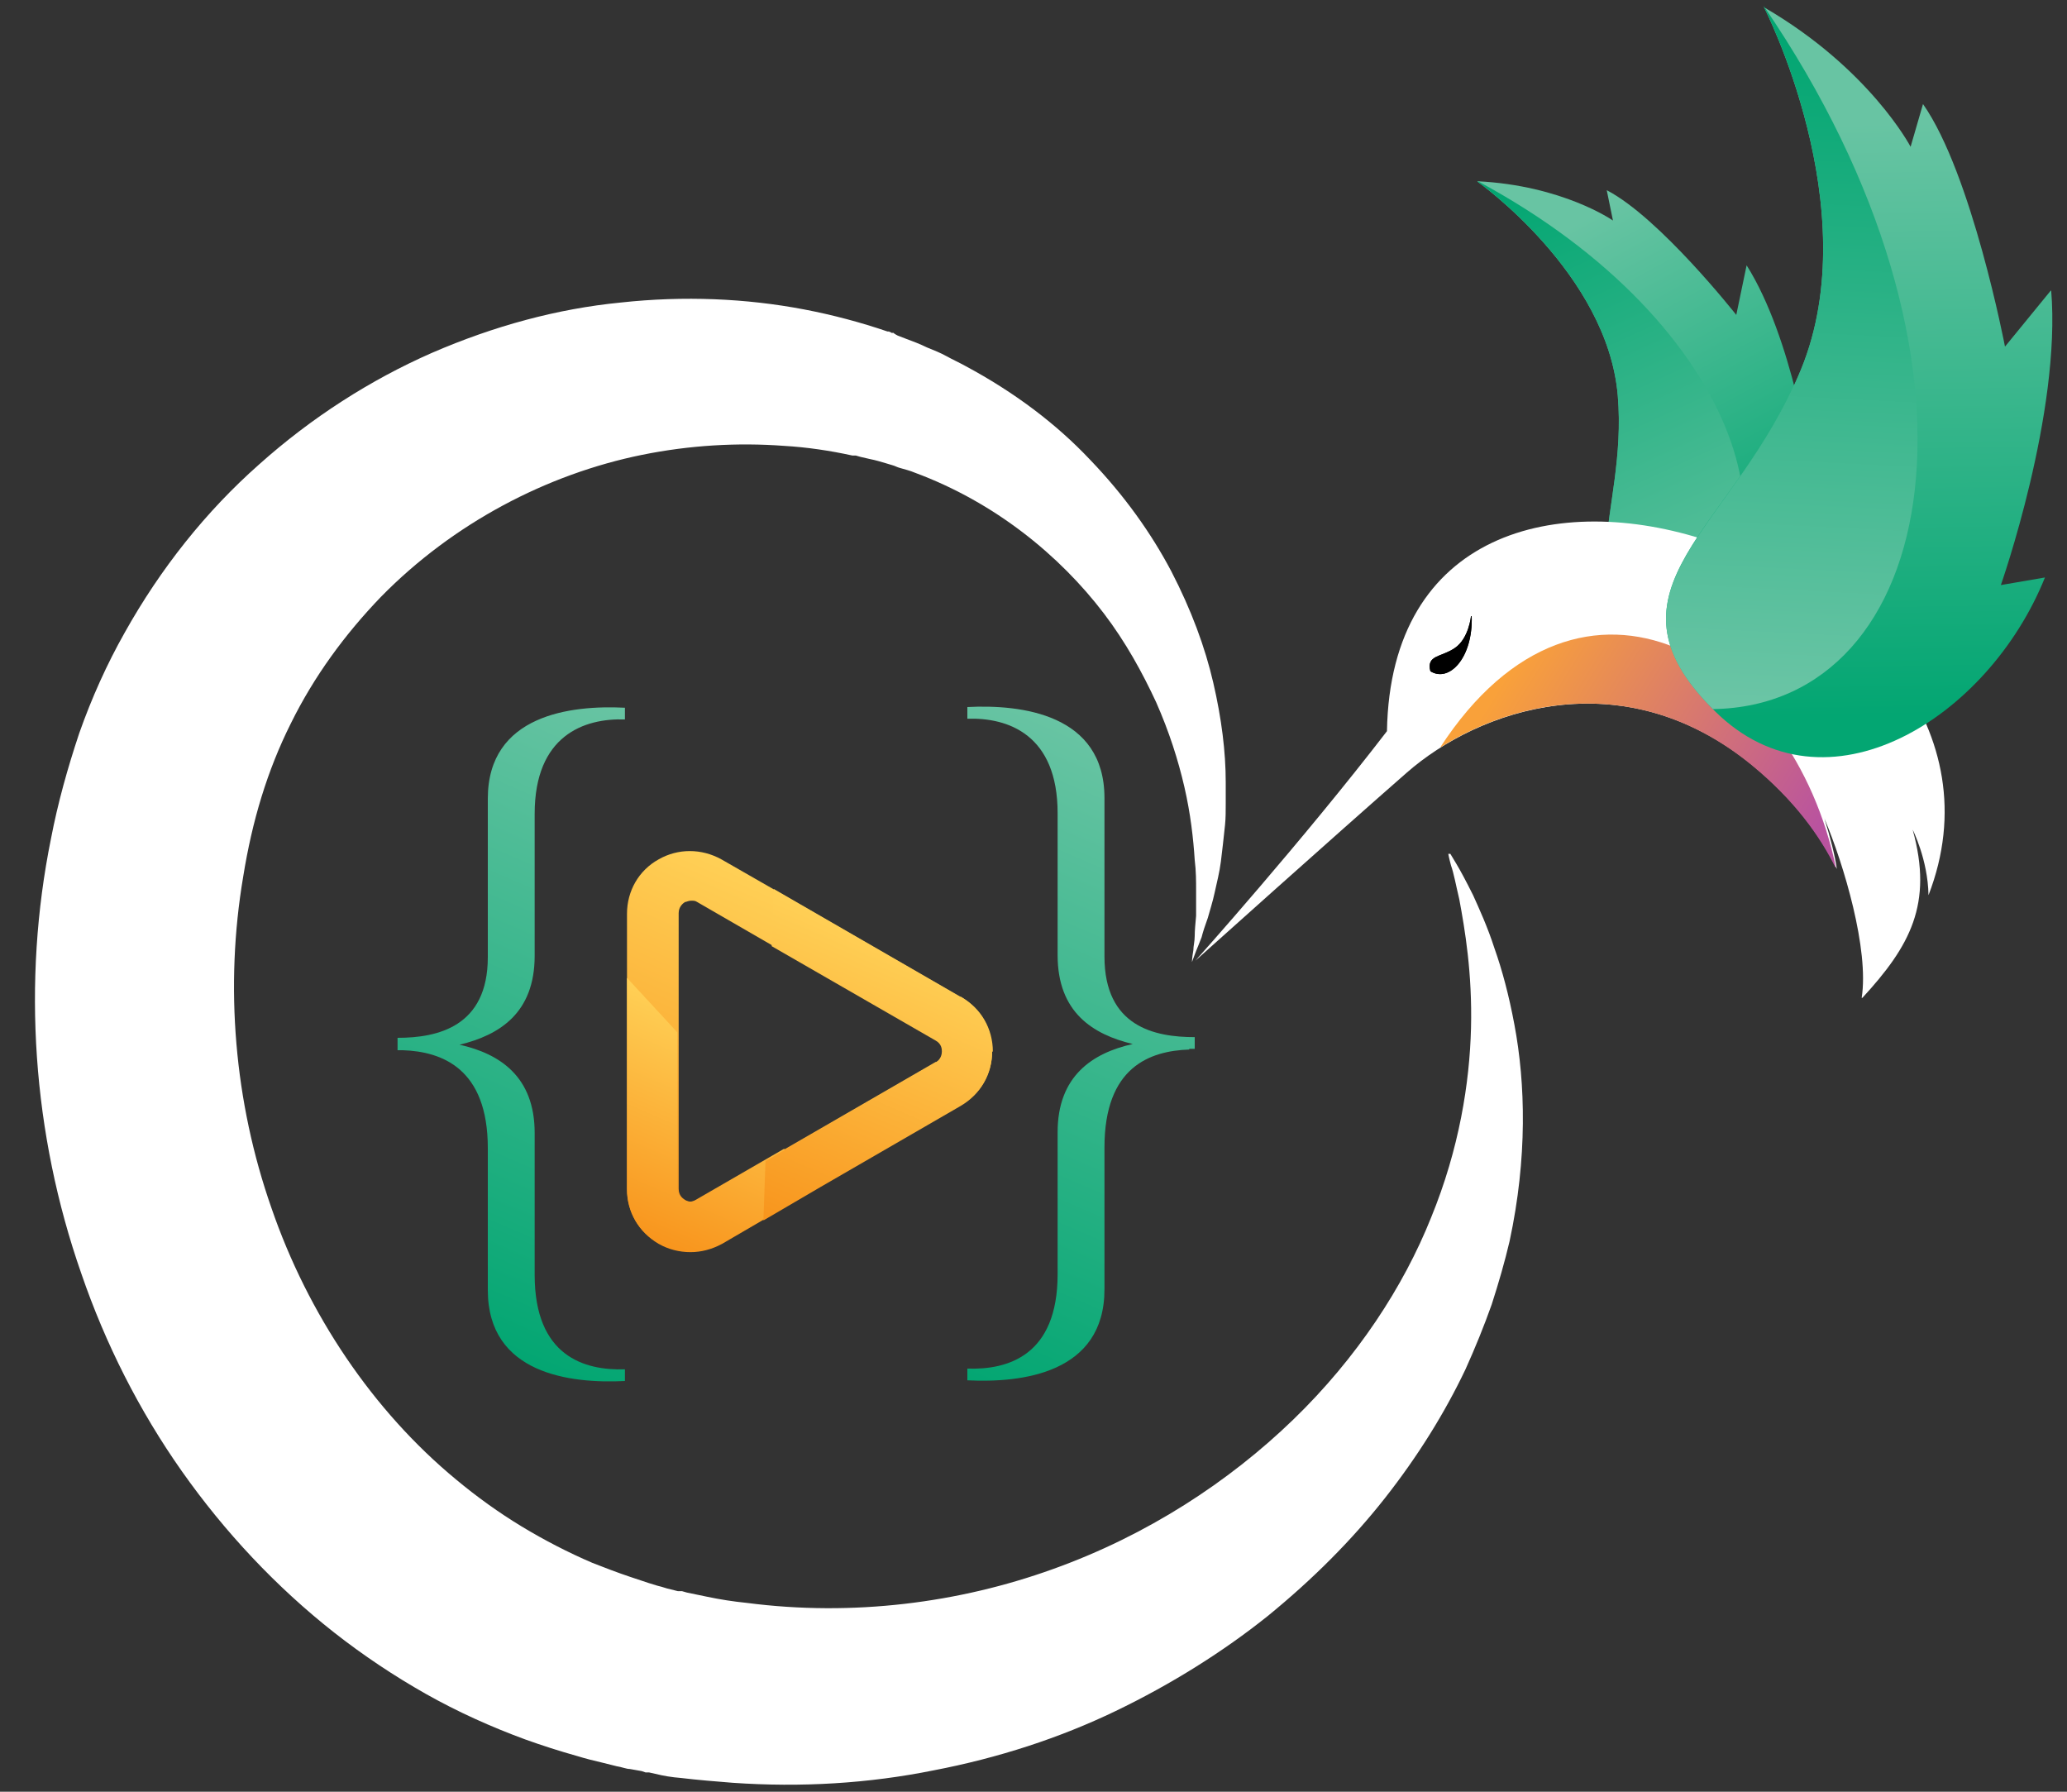 <?xml version="1.0" encoding="UTF-8"?>
<svg id="Layer_1" xmlns="http://www.w3.org/2000/svg" xmlns:xlink="http://www.w3.org/1999/xlink" version="1.1" viewBox="0 0 300 260">
  <rect x="0" y="0" width="300" height="260" fill="#333333" stroke="none"/>
  <!-- Generator: Adobe Illustrator 29.3.1, SVG Export Plug-In . SVG Version: 2.1.0 Build 151)  -->
  <defs>
    <style>
      .st0, .st1 {
        fill-rule: evenodd;
      }

      .st0, .st2 {
        fill: #fff;
      }

      .st3 {
        fill: url(#linear-gradient2);
      }

      .st4 {
        fill: url(#linear-gradient1);
      }

      .st5 {
        fill: url(#linear-gradient9);
      }

      .st6 {
        fill: url(#linear-gradient3);
      }

      .st7 {
        fill: url(#linear-gradient6);
      }

      .st8 {
        fill: url(#linear-gradient8);
      }

      .st9 {
        fill: url(#linear-gradient7);
      }

      .st10 {
        fill: url(#linear-gradient5);
      }

      .st11 {
        fill: url(#linear-gradient4);
      }

      .st12 {
        fill: url(#linear-gradient);
      }

      .st13, .st14 {
        clip-rule: evenodd;
      }

      .st15 {
        clip-path: url(#clippath-1);
      }

      .st16 {
        clip-path: url(#clippath-3);
      }

      .st17 {
        clip-path: url(#clippath-4);
      }

      .st18 {
        clip-path: url(#clippath-2);
      }

      .st19 {
        clip-path: url(#clippath-5);
      }

      .st14 {
        fill: none;
      }

      .st20 {
        clip-path: url(#clippath);
      }
    </style>
    <clipPath id="clippath">
      <path class="st14" d="M214.5,26.4s18.8,13.3,20.3,31c1.5,17.7-8.7,29.7,8.2,34.9,15.2,4.7,25-12.2,23.5-27.5l-3.7,2.7s-2.6-18.4-9.3-29l-1.5,7.2s-11.1-14.1-18.8-18.1l.9,4.4s-7.3-5.1-19.7-5.7"/>
    </clipPath>
    <linearGradient id="linear-gradient" x1="207.8" y1="78.9" x2="203.6" y2="18.8" gradientTransform="translate(34 12)" gradientUnits="userSpaceOnUse">
      <stop offset="0" stop-color="#03a672"/>
      <stop offset="1" stop-color="#68c4a3"/>
    </linearGradient>
    <clipPath id="clippath-1">
      <path class="st14" d="M214.5,26.4s18.8,13.3,20.3,31c1.5,17.6-8.6,29.6,8,34.8,20.4-11,10.3-45.2-28.3-65.9"/>
    </clipPath>
    <linearGradient id="linear-gradient1" x1="202.7" y1="10.5" x2="203.1" y2="82.7" gradientTransform="translate(32.1 13.7)" gradientUnits="userSpaceOnUse">
      <stop offset="0" stop-color="#03a672"/>
      <stop offset="1" stop-color="#65c3a1"/>
    </linearGradient>
    <clipPath id="clippath-2">
      <path class="st14" d="M266.5,126.1c-2.4-4.9-6.2-10.1-12.3-15.1-16.3-13.3-34-9.6-45.2-2.5h0c20.6-31.7,51.3-12.9,57.5,17.6"/>
    </clipPath>
    <linearGradient id="linear-gradient2" x1="172.9" y1="72.8" x2="200.8" y2="114.4" gradientTransform="translate(52.8 17.3)" gradientUnits="userSpaceOnUse">
      <stop offset="0" stop-color="#f9a13a"/>
      <stop offset="1" stop-color="#b9539f"/>
    </linearGradient>
    <clipPath id="clippath-3">
      <path class="st14" d="M256,1s15,29.2,5.4,52.6c-9.7,23.4-30.5,31.8-12.5,49.6,16.1,15.9,39.7,1,47.9-19.4l-6.4,1.1s8.8-25,7.3-42.8l-6.7,8.2s-4.8-25.1-11.9-35.2l-1.8,6.2s-5.9-11.3-21.2-20.2"/>
    </clipPath>
    <linearGradient id="linear-gradient3" x1="208.7" y1="97.9" x2="242.8" y2="18.9" gradientTransform="translate(35.6 2.7)" xlink:href="#linear-gradient"/>
    <clipPath id="clippath-4">
      <path class="st14" d="M256,1s15,29.2,5.4,52.6c-9.6,23.3-30.3,31.8-12.8,49.3,33-.5,42.7-50.4,7.4-102"/>
    </clipPath>
    <linearGradient id="linear-gradient4" x1="245.1" y1="6.6" x2="198.1" y2="98.2" gradientTransform="translate(34.3 5.1)" gradientUnits="userSpaceOnUse">
      <stop offset="0" stop-color="#03a672"/>
      <stop offset="1" stop-color="#72c7a9"/>
    </linearGradient>
    <clipPath id="clippath-5">
      <path class="st13" d="M213.5,89.4s-.3,3.2-2.3,4.6c-2,1.4-4.2,1-3.6,3.4,2.7,1.7,6.2-1.9,6-8"/>
    </clipPath>
    <linearGradient id="linear-gradient5" x1="129.2" y1="195.4" x2="166.1" y2="110.1" gradientTransform="matrix(1,0,0,1,0,0)" xlink:href="#linear-gradient"/>
    <linearGradient id="linear-gradient6" x1="65" y1="192.9" x2="101.9" y2="107.5" gradientTransform="matrix(1,0,0,1,0,0)" xlink:href="#linear-gradient"/>
    <linearGradient id="linear-gradient7" x1="100.3" y1="182.5" x2="122.1" y2="132.1" gradientUnits="userSpaceOnUse">
      <stop offset="0" stop-color="#f8951d"/>
      <stop offset="1" stop-color="#ffd056"/>
    </linearGradient>
    <linearGradient id="linear-gradient8" x1="95.1" y1="180.2" x2="108.4" y2="149.4" xlink:href="#linear-gradient7"/>
    <linearGradient id="linear-gradient9" x1="112.6" y1="177.7" x2="130.3" y2="136.8" xlink:href="#linear-gradient7"/>
  </defs>
  <path class="st2" d="M210.5,123.9s.3.5.9,1.5c.6,1,1.4,2.5,2.4,4.5.9,2,2.1,4.6,3.1,7.7,1.1,3.1,2.1,6.8,2.9,11.1,1.6,8.5,1.9,19.3-.7,31.4-.7,3-1.6,6.1-2.6,9.2-1.1,3.1-2.4,6.3-3.8,9.4-3,6.3-6.9,12.6-11.7,18.7-4.8,6.1-10.5,11.8-17,17.1-6.5,5.2-14,9.9-22.1,13.8-8.1,3.9-17,6.8-26.4,8.6-9.4,1.9-19.2,2.5-29.2,1.8-2.5-.2-5-.4-7.5-.7-1.3-.1-2.5-.3-3.7-.6l-.9-.2h-.5c0,0-.6-.2-.6-.2l-1.7-.3c-.5,0-1.2-.3-1.9-.4l-2-.5c-1.3-.3-2.5-.6-3.8-1-2.5-.7-5-1.5-7.5-2.4-4.9-1.8-9.8-4-14.4-6.6-4.6-2.6-9.1-5.6-13.3-8.9-8.4-6.6-15.9-14.6-22.1-23.4-6.2-8.8-11.1-18.5-14.6-28.7-7.1-20.3-8.6-42.4-4.4-63.1,1-5.2,2.4-10.2,4.1-15.3,1.8-5.1,4-10,6.6-14.6,5.2-9.3,11.8-17.6,19.5-24.4,7.6-6.8,16.2-12.3,25.1-16.2,9-3.9,18.2-6.4,27.4-7.3,9.2-1,18.2-.6,26.6,1,4.2.8,8.3,1.9,12.1,3.2h.2c.5.2.2.1.4.2h.3c0,.1.6.4.6.4l1.3.5c.8.3,1.9.7,2.9,1.2,1,.4,2,.8,2.9,1.3.9.5,1.8.9,2.7,1.4,7.1,3.8,13.2,8.4,18.1,13.6,5,5.2,8.9,10.7,11.8,16.2,2.9,5.6,4.9,11,6.1,16.2,1.2,5.2,1.8,10,1.8,14.4,0,1.1,0,2.1,0,3.2,0,1,0,2-.1,3-.2,1.9-.4,3.7-.6,5.3-.2,1.6-.6,3.1-.9,4.5-.3,1.4-.7,2.6-1,3.7-.4,1.1-.7,2-.9,2.8-.3.8-.6,1.5-.8,2-.4,1.1-.6,1.6-.6,1.6,0,0,0-.6.2-1.7,0-.6.2-1.3.2-2.1,0-.8.1-1.8.2-2.9,0-1.1,0-2.3,0-3.7,0-1.3,0-2.8-.2-4.4-.2-3.1-.6-6.7-1.5-10.6-.9-3.9-2.2-8-4.1-12.3-2-4.3-4.4-8.7-7.6-12.9-6.4-8.4-15.8-16.1-27.4-20.4-.7-.3-1.5-.5-2.2-.7-.4-.1-.7-.3-1.1-.4l-1-.3c-.7-.2-1.3-.4-2.3-.6l-1.3-.3-.7-.2h-.3c0,0-.3-.2,0,0h-.2c-3.2-.7-6.5-1.2-9.9-1.4-6.7-.5-13.7-.1-20.6,1.3-13.8,2.8-27.4,9.9-37.9,20.6-5.2,5.4-9.7,11.5-13.1,18.4-3.4,6.8-5.6,14.1-6.9,22.2-2.7,15.9-1.3,32.7,4.1,48.1,5.3,15.4,14.7,29.4,26.8,39.4,3,2.5,6.2,4.8,9.5,6.8,3.3,2,6.8,3.8,10.3,5.3,1.8.7,3.6,1.4,5.4,2,.9.3,1.8.6,2.7.9l1.3.4c.4.1.8.2,1.4.4l1.6.4h.2s.3.1,0,0h.4c0,0,.7.2.7.2,1,.2,1.9.4,2.9.6,1.9.4,3.8.7,5.8.9,15.4,2,30.8,0,44.4-4.9,13.7-4.9,25.6-12.7,34.9-21.7,9.3-9,16-19.3,20-29.3,4.1-10,5.6-19.6,5.8-27.5.2-8-.9-14.4-1.7-18.7-.5-2.1-.8-3.8-1.2-4.9-.3-1.1-.4-1.7-.4-1.7Z"/>
  <g>
    <g class="st20">
      <rect class="st12" x="216.3" y="19.1" width="46.8" height="82.4" transform="translate(-3.6 103.8) rotate(-24.3)"/>
    </g>
    <g class="st15">
      <rect class="st4" x="214.5" y="20.7" width="40.9" height="71.7" transform="translate(-2.5 101.5) rotate(-24.3)"/>
    </g>
    <path class="st0" d="M270.2,144.8c1.1-7-2.6-19.4-5.4-26,.9,2.9,1.5,5.3,1.8,7.3-2.4-4.9-6.2-10.1-12.3-15.1-18.9-15.4-39.7-8-50.1,1.1-10.4,9.1-30.7,27.3-30.7,27.3,0,0,15.5-17.3,27.8-33.3,1-57.8,97-23.8,78.6,23.8-.1-5.2-2.3-9.5-2.3-9.5,3,10.8-.4,16.9-7.3,24.4"/>
    <g class="st18">
      <rect class="st3" x="210.7" y="76.5" width="52.1" height="60.1" transform="translate(-22.9 106.6) rotate(-24.3)"/>
    </g>
    <g class="st16">
      <rect class="st6" x="222.8" y="3.6" width="78.7" height="111.4" transform="translate(-1.2 112.9) rotate(-24.3)"/>
    </g>
    <g class="st17">
      <rect class="st11" x="221.8" y="6" width="68.4" height="103.1" transform="translate(-1 110.2) rotate(-24.3)"/>
    </g>
    <g>
      <path class="st1" d="M213.5,89.4s-.3,3.2-2.3,4.6c-2,1.4-4.2,1-3.6,3.4,2.7,1.7,6.2-1.9,6-8"/>
      <g class="st19">
        <rect x="205.5" y="90.8" width="10.1" height="6.7" transform="translate(87.3 289.1) rotate(-81.8)"/>
      </g>
    </g>
  </g>
  <g>
    <path class="st10" d="M172.6,152.3c-5.7.2-12.3,2.5-12.3,14.2v20.6c0,12.2-12,13.6-19.9,13.2v-1.7c5.9.2,13.1-1.9,13.1-13.7v-20.6c0-8.2,5.1-11.5,10.9-12.8-5.8-1.4-10.9-4.6-10.9-12.9v-20.6c0-11.4-7.2-13.9-13.1-13.7v-1.7c7.8-.4,19.9,1,19.9,13.2v23c0,10.2,7.3,11.7,13.1,11.7v1.7h-.8Z"/>
    <path class="st7" d="M57.7,152.3v-1.7c5.8,0,13.1-1.6,13.1-11.7v-23c0-12.2,12.1-13.6,19.9-13.2v1.7c-5.9-.2-13.1,2.3-13.1,13.7v20.6c0,8.3-5.1,11.5-10.9,12.9,5.8,1.3,10.9,4.6,10.9,12.8v20.6c0,11.8,7.2,13.9,13.1,13.7v1.7c-7.9.4-19.9-1-19.9-13.2v-20.6c0-11.6-6.7-14-12.3-14.2h-.8Z"/>
    <g>
      <path class="st9" d="M139.4,144.7l-27.2-15.7-7.5-4.3c-2.9-1.6-6.3-1.6-9.1,0-2.9,1.6-4.6,4.6-4.6,7.9v40c0,3.3,1.7,6.2,4.6,7.9,1.4.8,3,1.2,4.6,1.2s3.1-.4,4.6-1.2l6-3.5,8.2-4.8,20.4-11.8c2.9-1.6,4.6-4.6,4.6-7.9s-1.7-6.2-4.6-7.9ZM135.8,154.1l-21.8,12.6-2.9,1.7-9.9,5.7c-.8.5-1.5.2-1.8,0-.3-.2-.9-.6-.9-1.6v-40c0-.9.6-1.4.9-1.6.2,0,.5-.2.9-.2s.6,0,.9.2l10.9,6.3,23.8,13.7c.8.5.9,1.3.9,1.6s0,1.1-.9,1.6Z"/>
      <path class="st8" d="M119,172.2l-14.2,8.2c-1.4.8-3,1.2-4.6,1.2s-3.1-.4-4.6-1.2c-2.9-1.6-4.6-4.6-4.6-7.9v-30.6l7.3,7.9v22.7c0,.9.6,1.4.9,1.6.3.2,1,.5,1.8,0l12.8-7.4,5.1,5.5Z"/>
      <path class="st5" d="M144,152.6c0,3.3-1.7,6.2-4.6,7.9l-20.4,11.8-8.2,4.8.3-8.6,2.9-1.7,21.8-12.6c.8-.5.9-1.3.9-1.6s0-1.1-.9-1.6l-23.8-13.7.3-8.3,27.2,15.7c2.9,1.6,4.6,4.6,4.6,7.9Z"/>
    </g>
  </g>
</svg>